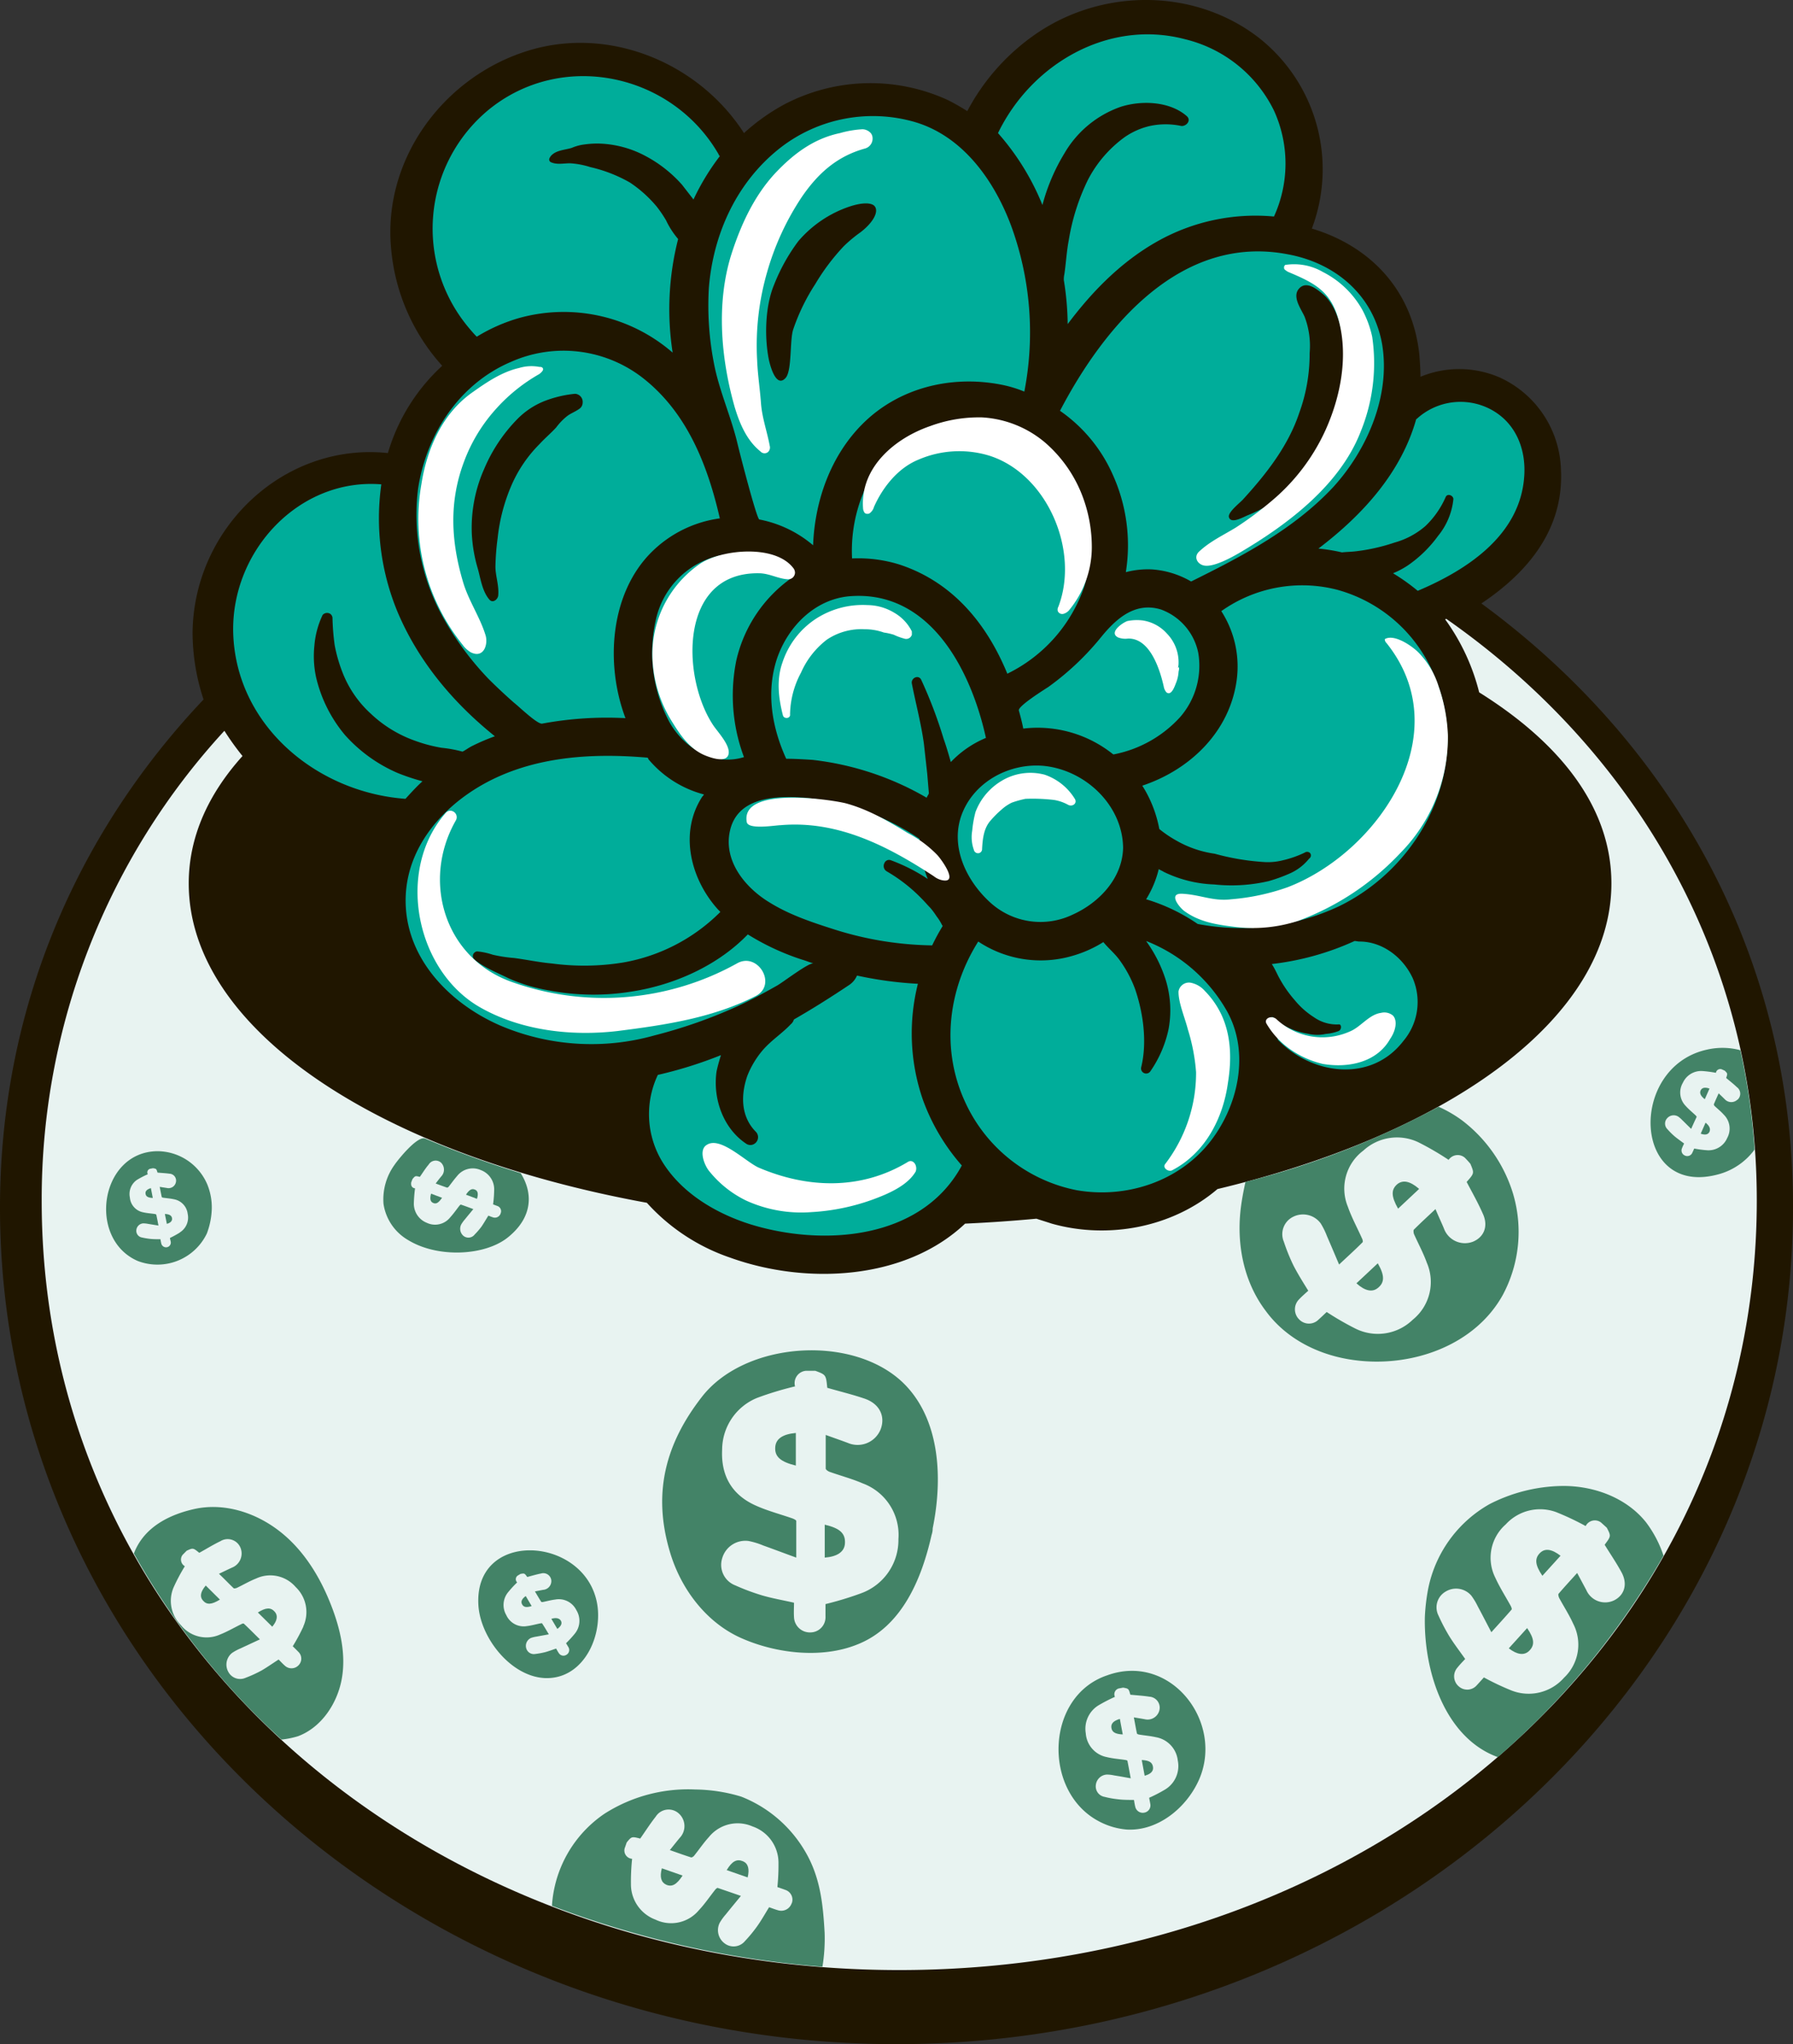 <svg id="Layer_1" data-name="Layer 1" xmlns="http://www.w3.org/2000/svg" viewBox="0 0 326.8 372.45"><rect x="0" y="0" width="326.8" height="372.45" fill="#333333" stroke="none"/><defs><style>.cls-1{fill:#201600;}.cls-2{fill:#00ad9a;}.cls-3{fill:#e8f3f1;}.cls-4{fill:#fff;}.cls-5{fill:#438367;}</style></defs><g id="Layer_2" data-name="Layer 2"><g id="Слой_1" data-name="Слой 1"><path class="cls-1" d="M270,110c8.4-5.6,15.1-13.5,14.5-24.5a19.06,19.06,0,0,0-11-16.6,18.51,18.51,0,0,0-14.6-.2c0-1.3-.1-2.6-.2-4-1.3-12.3-9.5-20-19.6-23a30.5,30.5,0,0,0-9.7-34.8c-11.7-9-28.3-9-40.4-.8a39.43,39.43,0,0,0-12.7,14.2,39.72,39.72,0,0,0-3.5-2,33.8,33.8,0,0,0-29.9.8,37.29,37.29,0,0,0-7.3,5.2C127.3,11.4,110.8,4.6,95.9,9.4,80.6,14.3,69.7,29.3,71.3,45.5a36.56,36.56,0,0,0,9.3,21.2,34.9,34.9,0,0,0-9.9,15.9c-18.9-2-35.4,13.6-35.6,32.7a39,39,0,0,0,2,12.2C13.8,152.1,0,184.1,0,220.1c0,84,73.3,152.4,163.4,152.4s163.4-68.4,163.4-152.4C326.9,174.8,305.2,135.8,270,110Z" transform="translate(0 -0.05)"/><path class="cls-2" d="M118,138.1c-10.3-.9-21.1-.2-30.2,5-8.2,4.7-14.6,12.8-13.8,22.7s8.7,17.5,17.4,21.2a42.44,42.44,0,0,0,27.9,1.7,90.17,90.17,0,0,0,15.1-5.3c2.4-1.1,4.8-2.4,7.1-3.7,1-.5,6-4.4,6.8-4.1-.7-.2-1.4-.5-2.1-.7a44.6,44.6,0,0,1-9.9-4.6c-5.5,5.7-13.4,9.2-21.1,10.4a43.13,43.13,0,0,1-15.2-.2,30.77,30.77,0,0,1-7.3-2.2c-2-1-4.6-2-6.3-3.5a.82.82,0,0,1,.1-1.2.76.76,0,0,1,.5-.2,12.66,12.66,0,0,1,2.8.6,26.29,26.29,0,0,0,3.9.6c2.3.3,4.6.8,6.9,1a44.21,44.21,0,0,0,13.1-.2,33.06,33.06,0,0,0,17.6-9.2l-.4-.4c-5-5.5-7.2-14-2.9-20.6a1.38,1.38,0,0,0,.3-.4,19.76,19.76,0,0,1-10.1-6.4C118.1,138.2,118.1,138.1,118,138.1Z" transform="translate(0 -0.05)"/><path class="cls-2" d="M162.4,156.8a32.46,32.46,0,0,1,6.7,3.4,20.26,20.26,0,0,1-1.5-7.3,44.72,44.72,0,0,0-20.9-7.5c-5.1-.4-12.1-.2-13.6,5.8-1.4,5.6,2.7,10.6,7.2,13.3,3.7,2.3,8,3.7,12.1,5a61.54,61.54,0,0,0,17.5,2.8,39,39,0,0,1,1.9-3.5c0-.1,0-.1-.1-.2a8.64,8.64,0,0,0-1-1.6,14.31,14.31,0,0,0-1.1-1.5c-.5-.5-1-1.1-1.5-1.6a29.29,29.29,0,0,0-6.5-5.1,1.13,1.13,0,0,1-.4-1.5A.91.91,0,0,1,162.4,156.8Z" transform="translate(0 -0.05)"/><path class="cls-2" d="M141.6,120.1c-2,6.1-.9,12.5,1.7,18.2,1.6,0,3.2.1,4.8.2a53.3,53.3,0,0,1,20.8,6.9c.1-.3.3-.5.4-.8L169,141l-.6-5.4c-.5-3.7-1.5-7.4-2.2-11-.2-1,1.2-1.7,1.7-.7a82.72,82.72,0,0,1,4.1,10.8c.5,1.4.9,2.8,1.3,4.2a18.79,18.79,0,0,1,6.4-4.4c-2.7-12.3-10.2-27.1-25-25.8C148.5,109.3,143.6,114.2,141.6,120.1Z" transform="translate(0 -0.05)"/><path class="cls-2" d="M131,101.3a15.39,15.39,0,0,0-11.4,11.4,27,27,0,0,0,2.4,18.9c2.7,4.8,8.1,8.1,13.6,6.4a32,32,0,0,1-1.4-17.6,25.27,25.27,0,0,1,10.3-15.2A15.21,15.21,0,0,0,131,101.3Z" transform="translate(0 -0.05)"/><path class="cls-2" d="M177.7,76.6a20.15,20.15,0,0,0-17.9,8.6,27.77,27.77,0,0,0-4.5,16.6,25.13,25.13,0,0,1,8.6,1.1c9.8,3.2,16,10.9,19.7,19.9a27.59,27.59,0,0,0,14-15.8C201.9,93.2,192.8,77.2,177.7,76.6Z" transform="translate(0 -0.05)"/><path class="cls-2" d="M261.4,123.1a26.79,26.79,0,0,0-17.7-15.6,25.49,25.49,0,0,0-21.1,3.9,18.61,18.61,0,0,1,2.8,12.6c-1.3,9.4-8.5,16.3-17.2,19.2a22.49,22.49,0,0,1,3.1,7.9,21.12,21.12,0,0,0,3.1,2.1,19.42,19.42,0,0,0,7,2.4,43.78,43.78,0,0,0,8.8,1.5,11,11,0,0,0,3.6-.3,19,19,0,0,0,4-1.4.77.77,0,0,1,1,.1.7.7,0,0,1-.2,1h0a9.31,9.31,0,0,1-3.3,2.6,28.64,28.64,0,0,1-4.1,1.5,29.91,29.91,0,0,1-9.9.6,22.72,22.72,0,0,1-9.2-2.3c-.3-.2-.6-.3-.9-.5a18.9,18.9,0,0,1-2.3,5.5,33.89,33.89,0,0,1,9.4,4.5,42.08,42.08,0,0,0,25.7-3.2C259.3,157.8,268.5,139.4,261.4,123.1Z" transform="translate(0 -0.05)"/><path class="cls-2" d="M218.4,119a10.68,10.68,0,0,0-6.8-7.9c-4.6-1.4-8,1.5-10.8,4.9a49.73,49.73,0,0,1-9.7,9.2c-.6.4-5.6,3.5-5.4,4.3.3,1.1.6,2.2.8,3.3a22,22,0,0,1,16.4,4.7h.1a22,22,0,0,0,12.1-6.8A14.22,14.22,0,0,0,218.4,119Z" transform="translate(0 -0.05)"/><path class="cls-2" d="M240.3,100a32.09,32.09,0,0,1,4.3.7c.8-.1,1.7-.1,2.5-.2a34.73,34.73,0,0,0,7.1-1.6,14.47,14.47,0,0,0,5.6-3,16.35,16.35,0,0,0,3.7-5.3c.3-.7,1.4-.3,1.4.4a12.55,12.55,0,0,1-2.8,6.7,22.65,22.65,0,0,1-5.4,5.3,15.09,15.09,0,0,1-2.8,1.5,36.49,36.49,0,0,1,4.5,3.2c9-3.8,18.6-10.1,19.4-20.7.4-4.9-1.4-9.7-5.8-12.2a11.79,11.79,0,0,0-13.7,1.5c-.1.1-.2.1-.2.2C255.4,86,248.6,93.7,240.3,100Z" transform="translate(0 -0.05)"/><path class="cls-2" d="M244,187.9a7.37,7.37,0,0,1-1.4.4c-.4.1-.9.1-1.3.2a7,7,0,0,1-2.9-.1,12.84,12.84,0,0,1-5.3-2.1,6.89,6.89,0,0,1-1.3-1.1c0,.1.1.1.1.2a18.9,18.9,0,0,1,1,4.1c6.2,6.4,17,7.9,22.9.2a11,11,0,0,0,1.7-11.4c-1.8-3.9-5.6-6.7-9.7-6.7-.3,0-.7-.1-.9-.1a50,50,0,0,1-15.1,4.2c.6.9,1,1.9,1.4,2.6a22.11,22.11,0,0,0,2.8,4,14.71,14.71,0,0,0,3.5,3.1,7.2,7.2,0,0,0,4.5,1.3C244.5,186.6,244.6,187.6,244,187.9Z" transform="translate(0 -0.05)"/><path class="cls-2" d="M190.3,139.6c-6.3-.6-12.9,2.9-15.1,9.1-2,5.8,1,11.9,5.3,15.8a13.58,13.58,0,0,0,15,2.2c4.9-2.2,9.1-6.7,9.2-12.2C204.6,146.8,197.9,140.4,190.3,139.6Z" transform="translate(0 -0.05)"/><path class="cls-2" d="M94.6,58a30.31,30.31,0,0,1,28,6.3,51.63,51.63,0,0,1,1-20.7h0a15.23,15.23,0,0,1-2.2-3.4,22,22,0,0,0-1.7-2.5,22.73,22.73,0,0,0-4.9-4.4,26.28,26.28,0,0,0-7.2-2.8,15.14,15.14,0,0,0-3.7-.7c-1.2,0-2.4.3-3.5-.2a.54.54,0,0,1-.2-.8c0-.1.1-.1.1-.2.9-1.2,2.6-1.2,3.9-1.6a8.3,8.3,0,0,1,2.1-.6,19.42,19.42,0,0,1,2.4-.2,19.12,19.12,0,0,1,9,2.3,23.73,23.73,0,0,1,6.6,5.2l2.1,2.7a42.73,42.73,0,0,1,4.8-7.9c-.1-.1-.2-.2-.2-.3-8.5-14.8-28.6-19.1-42-8.1a28.07,28.07,0,0,0-3.7,39.5c.5.6,1,1.2,1.6,1.8A31.15,31.15,0,0,1,94.6,58Z" transform="translate(0 -0.05)"/><path class="cls-2" d="M136.7,223.1c13.2,4.1,31.1,2.9,38.5-10.5,0-.1.1-.1.1-.2a37.37,37.37,0,0,1-7.1-12,37,37,0,0,1-.9-21.1,68.9,68.9,0,0,1-11.1-1.5,3.91,3.91,0,0,1-1.4,1.7c-3.3,2.2-6.6,4.3-10.1,6.3a1.8,1.8,0,0,1-.6.9c-1.5,1.6-3.4,2.8-5,4.6a16.63,16.63,0,0,0-2.9,4.8c-1.2,3.5-1.2,7.4,1.6,10.2a1.42,1.42,0,0,1-.1,2,1.36,1.36,0,0,1-1.6.2c-4.3-2.8-6.2-8.3-5.5-13.2.2-1,.5-2,.8-3a76.66,76.66,0,0,1-11.5,3.6,16.71,16.71,0,0,0,.8,15.8C124.2,217.4,130.4,221.1,136.7,223.1Z" transform="translate(0 -0.05)"/><path class="cls-2" d="M98.8,131.9a64.47,64.47,0,0,1,15.2-1c-3.8-10.1-2.7-22.9,4.8-30.3a21.81,21.81,0,0,1,12.4-6.1c-2.2-9.6-5.9-19.1-13.8-25.4A23.54,23.54,0,0,0,93.1,66c-9.4,4-15.4,13.2-16.9,23.1a38.48,38.48,0,0,0,5.1,24.4A54.63,54.63,0,0,0,89,123.7c1.5,1.5,3.1,3,4.7,4.4C94.6,128.8,97.9,132,98.8,131.9Zm-8-23.3c-.1.7-1,1.4-1.6.7-1.3-1.5-1.6-3.8-2.1-5.6A26.84,26.84,0,0,1,86,97.4a26.41,26.41,0,0,1,2.2-11.8,29.14,29.14,0,0,1,6.2-9.3,14.34,14.34,0,0,1,4.9-3.2,21,21,0,0,1,5.5-1.3,1.48,1.48,0,0,1,1.4,1.6,1.39,1.39,0,0,1-.7,1.2c-.7.5-1.6.8-2.3,1.4a10.71,10.71,0,0,0-1.8,1.9c-1,1.1-2.1,2-3.1,3.1a24.33,24.33,0,0,0-5,7.3,33,33,0,0,0-2.6,9.8,45.5,45.5,0,0,0-.4,5.2C90.3,105,91,106.8,90.8,108.6Z" transform="translate(0 -0.05)"/><path class="cls-3" d="M263.6,112.8c-.1,0-.1.1-.2.1a38.56,38.56,0,0,1,6.2,13.3c15.2,9.5,24.1,21.3,24.1,34.8,0,24.4-29.2,45.5-71.8,55.7-8.2,7-19.9,9.2-30.2,6.3-.9-.3-1.9-.6-2.8-.9-4.3.4-8.6.7-13,.9-10.9,10.3-28.9,11.2-42.8,6.2a36.1,36.1,0,0,1-15.2-10c-48.8-8.9-83.5-31.6-83.5-58.2,0-8.4,3.5-16.2,9.8-23.2a48.43,48.43,0,0,1-3.3-4.6A125.93,125.93,0,0,0,7.6,218.9C7.6,299,77.7,359,163.9,359s156.3-60,156.3-140.2C320.2,175,298.5,137.2,263.6,112.8Z" transform="translate(0 -0.05)"/><path class="cls-2" d="M73.9,145.6c1-1.1,2-2.2,3.1-3.2a39.56,39.56,0,0,1-4.5-1.5,27.4,27.4,0,0,1-9.6-6.9,25.28,25.28,0,0,1-5.3-10.6,18.24,18.24,0,0,1-.3-5.7,16.09,16.09,0,0,1,1.5-5.6,1.08,1.08,0,0,1,1.4-.2,1,1,0,0,1,.4.7,42.1,42.1,0,0,0,.4,5,27.46,27.46,0,0,0,1.4,4.9,19.87,19.87,0,0,0,5.2,7.6,22.75,22.75,0,0,0,8,4.9,27.2,27.2,0,0,0,4.9,1.3,23.21,23.21,0,0,1,3.8.7c.6-.3,1.1-.7,1.7-1a37.89,37.89,0,0,1,4.2-1.8c-7.6-6.1-14-13.7-17.8-22.8a44.52,44.52,0,0,1-2.9-23.1c-14.9-1.2-27.3,12-27,26.9C42.9,132.1,57.6,144.4,73.9,145.6Z" transform="translate(0 -0.05)"/><path class="cls-2" d="M196.2,216.9c9.1,1.6,18.8-1.6,24.5-9,5-6.5,7.1-16,3-23.5a29.19,29.19,0,0,0-14.8-12.9c.1.1.1.2.2.3a24.66,24.66,0,0,1,3.4,6.9,18.79,18.79,0,0,1,.5,8.8,21.17,21.17,0,0,1-3.3,7.7.93.93,0,0,1-1.7-.7c1.1-4.5.4-9.8-1.1-14.2a21.61,21.61,0,0,0-2.9-5.4c-.8-1.1-2-2.1-2.9-3.2a21.76,21.76,0,0,1-5.6,2.5,20.56,20.56,0,0,1-17.2-2.6c-5.5,8.7-6.8,19.5-2.5,29A28.39,28.39,0,0,0,196.2,216.9Z" transform="translate(0 -0.05)"/><path class="cls-2" d="M130.3,67.1c1,4.6,3,9.1,4.1,13.7.3,1.3,3.5,13.8,4,13.9a21.31,21.31,0,0,1,9.8,4.7c.3-8.1,3.2-16.3,9-22.1,6.6-6.6,16.1-8.9,25.1-7.2a22.26,22.26,0,0,1,4.4,1.3,56.51,56.51,0,0,0-2.4-30.2c-3.1-8.3-8.8-16.3-17.5-18.9A27.51,27.51,0,0,0,142.2,27c-7.9,6.2-12.2,15.6-13,25.5A55,55,0,0,0,130.3,67.1Zm10.8-15.2a34,34,0,0,1,4.4-7.9,21.16,21.16,0,0,1,9.3-6.3c2.4-.8,3.9-.7,4.5-.2,1,.9,0,3-2.5,4.9a24.84,24.84,0,0,0-3,2.5,39,39,0,0,0-5.2,6.9,36.62,36.62,0,0,0-4,8.2c-.7,1.9-.2,7.5-1.4,8.9-1.7,1.9-2.8-2-3.1-3.5C139.3,61.2,139.5,55.7,141.1,51.9Z" transform="translate(0 -0.05)"/><path class="cls-2" d="M194,28a19.17,19.17,0,0,1,10.3-8.5c3.8-1.2,8.9-1,12,1.7.9.8-.1,1.9-1,1.8a13.69,13.69,0,0,0-5.7,0,13.31,13.31,0,0,0-4.7,2.1,22.24,22.24,0,0,0-6.6,7.7,39.2,39.2,0,0,0-3.5,11c-.4,2.1-.5,4.1-.8,6.2a4.1,4.1,0,0,0-.1,1.1,52.87,52.87,0,0,1,.7,8c4.5-6,9.8-11.4,16.4-15.1a36.46,36.46,0,0,1,21.2-4.5,23.22,23.22,0,0,0,0-19.3A24.41,24.41,0,0,0,216,7.2c-14-3.7-28,4.5-34.1,17.1A45.54,45.54,0,0,1,190,37.4,35.51,35.51,0,0,1,194,28Z" transform="translate(0 -0.05)"/><path class="cls-2" d="M251.9,62.7c-1.6-8.9-8.5-14.7-17.1-16.3-19.5-3.8-33.5,13-41.6,28.5a27.85,27.85,0,0,1,9.6,11.6,31.19,31.19,0,0,1,2.4,17.8,15.7,15.7,0,0,1,4.8-.5,16.38,16.38,0,0,1,7.1,2.2c9.3-4.6,18.7-9.5,25.9-17.2C249.2,82,253.5,72.1,251.9,62.7Zm-8.8,13.9c-2.9,7.8-7.7,14.1-15.6,17.3-.8.3-3.1,1.7-3.5.4-.3-.9,2.1-2.7,2.6-3.3,4.2-4.6,8.2-9.7,10.2-15.7a31.28,31.28,0,0,0,1.9-10.9,14.91,14.91,0,0,0-.9-6.6c-.6-1.4-2.4-3.7-1-5.2s3.4.3,4.4,1.1c2.5,2.2,3.5,6.5,3.7,9.7a30,30,0,0,1-1.8,13.2Z" transform="translate(0 -0.05)"/><path class="cls-4" d="M94.6,67.1c-3.1.7-5.9,2.6-8.3,4.3-5.7,3.9-8.5,10.5-9.5,16.9a36.52,36.52,0,0,0,7.5,29.2,5,5,0,0,0,1.5,1.4c2.4,1.2,3.2-1.5,2.7-3.1-1-3.3-3.1-6.3-4.1-9.7-2.2-7.4-2.6-14.6.2-22a29.63,29.63,0,0,1,5.5-9.2,31.29,31.29,0,0,1,8.2-6.7c.4-.3.9-.8.6-1.1-.1-.2-.4-.2-.6-.2A7.75,7.75,0,0,0,94.6,67.1Z" transform="translate(0 -0.05)"/><path class="cls-4" d="M157.2,23.6a18.51,18.51,0,0,0-4.1.7c-4.8,1-8.5,3.8-11.8,7.3-3.9,4.2-6.3,9.5-8,14.8-2.8,8.9-1.9,19,.6,27.8.9,3,2.2,6.1,4.7,8.1a1,1,0,0,0,1.4.1,1.13,1.13,0,0,0,.3-1.1c-.5-2.7-1.4-5.1-1.6-7.8s-.6-5.2-.7-7.8a48.05,48.05,0,0,1,1.8-16A48.74,48.74,0,0,1,146.1,36c3-4.4,6.5-7.5,11.6-8.9a1.88,1.88,0,0,0,1.3-2.2,1.37,1.37,0,0,0-.5-.8A2.11,2.11,0,0,0,157.2,23.6Z" transform="translate(0 -0.05)"/><path class="cls-4" d="M144.7,103.7c-3.2-4.5-13-3.6-17-1a20,20,0,0,0-8.7,18.5,23.31,23.31,0,0,0,3.4,10.2c1.6,2.6,3.4,5.3,6.4,6.4,1.3.5,3.7,1.2,4-.4s-2-4-2.8-5.2c-5.8-8.7-6.3-27.9,8.3-27.7,1.9,0,3.5,1,5.3,1.1a1.24,1.24,0,0,0,1.3-1.2A1.45,1.45,0,0,0,144.7,103.7Z" transform="translate(0 -0.05)"/><path class="cls-4" d="M199,99.8a26.25,26.25,0,0,0-1.5-8.8,24.3,24.3,0,0,0-7-10.3A19.5,19.5,0,0,0,179,76.1a25.66,25.66,0,0,0-9.5,1.6c-6.4,2.2-12.7,7.5-12.2,14.9a1.61,1.61,0,0,0,.3.9.79.79,0,0,0,1.1-.1,2.07,2.07,0,0,0,.6-1c1.6-3.6,4.4-7.1,8.1-8.6a18.77,18.77,0,0,1,13-.7c10.5,3.4,16.4,17.3,12.5,27.5a1.06,1.06,0,0,0-.1.8.88.88,0,0,0,1,.5,2.07,2.07,0,0,0,1-.6A18.1,18.1,0,0,0,199,99.8Z" transform="translate(0 -0.05)"/><path class="cls-4" d="M214.8,121.2a7.52,7.52,0,0,0-2.1-5.7,7.4,7.4,0,0,0-4.4-2.4,8.78,8.78,0,0,0-2.8.1c-.9.3-3.5,2.1-1.7,3a3.72,3.72,0,0,0,1.8.2c4-.1,5.8,5.6,6.5,8.7a2.22,2.22,0,0,0,.5,1.1c.9.7,1.5-1.1,1.7-1.6a6.53,6.53,0,0,0,.5-2c0-.2.1-.5.1-.7v-.3C214.7,121.8,214.7,121.8,214.8,121.2Z" transform="translate(0 -0.05)"/><path class="cls-4" d="M165.4,151.8c-3.6-2.2-7.2-4.3-11.3-5.4-2.9-.7-19.1-3.1-18,3.4.2,1.5,5.3.6,6.2.6,10.4-.9,19.5,3.8,27.9,9.3a3.69,3.69,0,0,0,1.4.7c3.4.8-.2-4-.8-4.6A21,21,0,0,0,165.4,151.8Z" transform="translate(0 -0.05)"/><path class="cls-4" d="M134.3,175.6a49.92,49.92,0,0,1-41.2,3.3c-12.1-4.4-16.3-18.4-10-29.4a1.17,1.17,0,0,0-.5-1.6,1.08,1.08,0,0,0-1.3.2c-9.3,10.5-5.5,29,6.4,35.6,7.3,4.1,16.4,5.2,24.9,4.2,8.7-1.1,17.4-2.4,25.2-6.4C141.7,179.4,138.1,173.4,134.3,175.6Z" transform="translate(0 -0.05)"/><path class="cls-4" d="M165.4,211.8c-8.5,5.1-18.2,4.8-27.1,1-2.3-1-6.9-5.7-9.4-4.2-1.7.9-.5,3.9.5,5a19.54,19.54,0,0,0,6.6,5.2,24.25,24.25,0,0,0,11.9,2.1,39.2,39.2,0,0,0,11.2-2.3c2.7-1,6.3-2.5,7.8-5.1C167.3,212.4,166.4,211.1,165.4,211.8Z" transform="translate(0 -0.05)"/><path class="cls-4" d="M263.9,134a30.48,30.48,0,0,0-1.7-8.9,15.12,15.12,0,0,0-3.7-6.2c-1.2-1.2-4.4-3.4-6.1-2.4a.91.91,0,0,0,.3.7c13.3,16.6-1.6,38.2-18,44.5a40.28,40.28,0,0,1-10.3,2.2c-3.3.4-5.5-.8-8.8-1-2.8-.2-.7,2.4.2,3.1,2.7,2,5.8,2.5,9,2.9a26.63,26.63,0,0,0,11.9-1.1,48.7,48.7,0,0,0,18.6-12.4A30,30,0,0,0,263.9,134Z" transform="translate(0 -0.05)"/><path class="cls-4" d="M222.7,185.1a15.7,15.7,0,0,0-3.1-4.5,4.61,4.61,0,0,0-2.6-1.5,1.93,1.93,0,0,0-2.2,1.6v.1c0,2,1.2,4.8,1.7,6.8a34.7,34.7,0,0,1,1.5,7.8,27.32,27.32,0,0,1-5.6,16.7c-.6.7.5,1.5,1.2,1.2,6-3.1,9.3-9.4,10.2-15.9C224.5,193.1,224.4,188.9,222.7,185.1Z" transform="translate(0 -0.05)"/><path class="cls-4" d="M253.9,185.1a2.47,2.47,0,0,0-2.2-.5c-2.2.3-3.7,2.6-5.7,3.4a12.28,12.28,0,0,1-13.4-2.3c-.9-.7-2.2-.1-1.8.8a14.91,14.91,0,0,0,3.9,4.4,17.1,17.1,0,0,0,6.4,3c4.7.8,9.9-.3,12.3-4.6C254.3,188,254.8,186.1,253.9,185.1Z" transform="translate(0 -0.05)"/><path class="cls-4" d="M248.3,56.5a17.09,17.09,0,0,0-7.2-6.9,10.44,10.44,0,0,0-6.7-1.3c-.1,0-.2,0-.2.1-.2.1-.2.5-.1.7a3,3,0,0,0,.7.5c5,2.1,7.9,3.6,9.3,9.2,1.6,6.5.2,13.6-2.5,19.6a36.6,36.6,0,0,1-9.8,12.9,62.62,62.62,0,0,1-6.6,4.9c-2.3,1.4-4.7,2.5-6.7,4.4-1,1-.2,2.3,1,2.5,1.7.3,4.8-1.4,6.2-2.2,8.9-5.2,18.5-12.4,22.3-22.2a33,33,0,0,0,2.1-17.3A19,19,0,0,0,248.3,56.5Z" transform="translate(0 -0.05)"/><path class="cls-4" d="M195.9,145.6a10.39,10.39,0,0,0-5.5-4.4,10.15,10.15,0,0,0-7.8,1.1,11.19,11.19,0,0,0-4.8,5.7,20.21,20.21,0,0,0-.6,3.4,6.9,6.9,0,0,0,.3,3.5.78.78,0,0,0,.9.6.76.76,0,0,0,.6-.8c.1-1.8.3-3.8,1.6-5.2a17,17,0,0,1,1.9-1.9,8,8,0,0,1,1.9-1.3,18.24,18.24,0,0,1,2.5-.7,33.92,33.92,0,0,1,5.2.2,8,8,0,0,1,2.6.9C195.5,147.1,196.4,146.4,195.9,145.6Z" transform="translate(0 -0.05)"/><path class="cls-4" d="M166.2,115.1a8.06,8.06,0,0,0-3.2-3.4,9.58,9.58,0,0,0-4.9-1.4,15.69,15.69,0,0,0-9.4,2.5,15.22,15.22,0,0,0-6.1,8c-1.1,3.1-.7,6.5.1,9.6.2.7,1.4.6,1.3-.2a16.54,16.54,0,0,1,2-7.6,15.36,15.36,0,0,1,4.7-6,11.29,11.29,0,0,1,6.9-1.9,10.3,10.3,0,0,1,3.5.6,11.63,11.63,0,0,1,1.8.4,10.66,10.66,0,0,0,1.9.7,1.08,1.08,0,0,0,1.4-.7Z" transform="translate(0 -0.05)"/></g></g><path class="cls-5" d="M150.32,277.85v6c2.31-.18,3.57-1.07,3.68-2.54C154.14,279.47,153.12,278.5,150.32,277.85Z" transform="translate(0 -0.05)"/><path class="cls-5" d="M141.3,263.71c-.13,1.72.92,2.68,3.75,3.37v-5.94C142.64,261.36,141.41,262.21,141.3,263.71Z" transform="translate(0 -0.05)"/><path class="cls-5" d="M164.5,251.9c-9.3-8.8-28.8-7.4-36.6,2.7-6.6,8.5-9,17.5-5.8,28.2,2,6.8,6.7,13,13.2,15.8,6.2,2.7,14.4,3.7,20.9,1.1,8.2-3.2,11.8-12,13.6-20a3.73,3.73,0,0,0,.2-1.2C171.9,269.2,171.3,258.4,164.5,251.9Zm-7.61,38.47a60.26,60.26,0,0,1-6.43,1.95c0,.58,0,1.42,0,2.26a2.77,2.77,0,0,1-2.74,2.9,2.89,2.89,0,0,1-3-2.77c-.06-.91,0-1.82,0-2.64-2-.46-4-.8-5.86-1.35a39.65,39.65,0,0,1-4.84-1.81,4,4,0,0,1-2.39-4.94,4.39,4.39,0,0,1,4.79-3.15,13.88,13.88,0,0,1,2.71.83c1.91.68,3.8,1.4,6,2.2,0-2.47,0-4.57,0-6.67,0-.16-.43-.37-.69-.47-2.22-.77-4.52-1.37-6.66-2.33-4.37-1.94-6.4-5.43-6.16-10.22a10.23,10.23,0,0,1,6.42-9.43,60.1,60.1,0,0,1,6.87-2.08,2.25,2.25,0,0,1,2-2.84h1.69c1.95.73,1.95.73,2.18,3.1,2.33.68,4.65,1.23,6.88,2,2.68.95,3.75,3.22,2.84,5.59a4.52,4.52,0,0,1-6,2.44c-1.27-.47-2.56-.92-4-1.44,0,2.18,0,4.15,0,6.12,0,.2.41.49.68.59,2,.72,4.11,1.27,6.07,2.12a10,10,0,0,1,6.5,10.15A10.32,10.32,0,0,1,156.89,290.37Z" transform="translate(0 -0.05)"/><path class="cls-5" d="M275,300.38c1.53,1.18,2.79,1.33,3.68.49,1.1-1.06,1-2.22-.34-4.18Z" transform="translate(0 -0.05)"/><path class="cls-5" d="M280.69,283c-1,1-.93,2.16.43,4.16l3.31-3.65C282.82,282.27,281.59,282.11,280.69,283Z" transform="translate(0 -0.05)"/><path class="cls-5" d="M300,277.4c-3.6-4.5-9.6-6.7-15.4-6.6a29.9,29.9,0,0,0-13.1,3.3,22.85,22.85,0,0,0-11.3,16,35.93,35.93,0,0,0-.5,4.6c-.2,10.3,3.9,22.1,13.3,25.5a142,142,0,0,0,30.2-36.7A21,21,0,0,0,300,277.4Zm-5.79,14.23a3.75,3.75,0,0,1-5.08-1.86l-1.67-3.12c-1.21,1.34-2.32,2.54-3.38,3.78-.12.13,0,.53.09.75.84,1.56,1.82,3.06,2.55,4.68a8.27,8.27,0,0,1-1.64,9.86,8.58,8.58,0,0,1-9.62,2.33,48.2,48.2,0,0,1-5-2.37c-.33.36-.78.88-1.26,1.39a2.31,2.31,0,0,1-3.3.26,2.4,2.4,0,0,1-.31-3.38c.47-.6,1-1.13,1.46-1.63-1-1.42-2-2.71-2.86-4.09a34.32,34.32,0,0,1-2-3.81,3.31,3.31,0,0,1,1.28-4.37,3.65,3.65,0,0,1,4.7.73,12.37,12.37,0,0,1,1.2,2c.8,1.48,1.57,3,2.45,4.66,1.38-1.52,2.55-2.8,3.69-4.12.09-.1-.05-.46-.16-.67-.94-1.71-2-3.36-2.81-5.14a8.09,8.09,0,0,1,1.9-9.71,8.48,8.48,0,0,1,9.19-2.24,49.11,49.11,0,0,1,5.38,2.54,1.87,1.87,0,0,1,2.8-.65l1.05.95c.79,1.53.79,1.53-.39,3.11,1.06,1.72,2.18,3.35,3.11,5.08C296.69,288.69,296.08,290.68,294.21,291.63Z" transform="translate(0 -0.05)"/><path class="cls-5" d="M26.52,217.52c.06.53.44.76,1.33.8l-.35-1.79C26.79,216.74,26.47,217.07,26.52,217.52Z" transform="translate(0 -0.05)"/><path class="cls-5" d="M30.05,221.24l.36,1.8c.68-.19,1-.53.95-1S30.93,221.27,30.05,221.24Z" transform="translate(0 -0.05)"/><path class="cls-5" d="M37.8,215.9a9.93,9.93,0,0,0-9.2-6.1c-10.4.2-12.7,16-3.5,20a10,10,0,0,0,12.6-5,13.86,13.86,0,0,0,.9-4.5A11.08,11.08,0,0,0,37.8,215.9Zm-5,8.71a19.28,19.28,0,0,1-1.82,1c0,.17.09.42.14.68a.86.86,0,0,1-.66,1,.89.89,0,0,1-1.06-.66c-.07-.27-.11-.54-.16-.79-.64,0-1.24,0-1.84-.06a13.55,13.55,0,0,1-1.55-.26,1.23,1.23,0,0,1-1-1.34,1.35,1.35,0,0,1,1.26-1.23,5.13,5.13,0,0,1,.86.09l1.91.31c-.14-.74-.26-1.37-.4-2,0,0-.15-.09-.23-.1-.71-.11-1.44-.15-2.14-.31a3,3,0,0,1-2.44-2.71A3.12,3.12,0,0,1,25,215a17.78,17.78,0,0,1,1.94-1,.68.68,0,0,1,.43-1l.51-.1c.62.1.62.1.83.8.74.07,1.47.1,2.18.2a1.26,1.26,0,0,1,1.18,1.51,1.37,1.37,0,0,1-1.67,1.09l-1.29-.2c.13.66.24,1.25.37,1.84,0,.06.15.12.24.13.65.1,1.31.14,1.94.28a3.07,3.07,0,0,1,2.55,2.67A3.18,3.18,0,0,1,32.76,224.61Z" transform="translate(0 -0.05)"/><path class="cls-5" d="M47,293.85l2.62,2.59c.91-1.09,1.07-2,.48-2.7C49.36,292.89,48.5,292.91,47,293.85Z" transform="translate(0 -0.05)"/><path class="cls-5" d="M37,291.68c.69.8,1.56.76,3.08-.18l-2.58-2.56C36.53,290.08,36.37,291,37,291.68Z" transform="translate(0 -0.05)"/><path class="cls-5" d="M60.3,292.4c-2-5.1-5-10-9.4-13.4s-10.1-5.2-15.5-4c-6.2,1.4-9.6,4.4-11,8.1A135.91,135.91,0,0,0,51.3,317a15.94,15.94,0,0,0,3-.6c4.3-1.6,7.2-6,8-10.5S62,296.7,60.3,292.4Zm-5,4A34.65,34.65,0,0,1,53.36,300c.26.26.63.61,1,1a1.71,1.71,0,0,1,.08,2.44,1.77,1.77,0,0,1-2.51.11c-.42-.36-.79-.78-1.15-1.13-1.08.69-2.06,1.39-3.11,2a23.39,23.39,0,0,1-2.88,1.32,2.44,2.44,0,0,1-3.18-1.08,2.71,2.71,0,0,1,.7-3.45,9.35,9.35,0,0,1,1.53-.82l3.53-1.64c-1.08-1.07-2-2-2.92-2.86-.07-.07-.34,0-.5.1-1.29.63-2.55,1.37-3.88,1.89a6,6,0,0,1-7.1-1.73,6.24,6.24,0,0,1-1.34-6.85,34,34,0,0,1,2.06-3.88,1.39,1.39,0,0,1-.39-2.09l.73-.74c1.16-.53,1.16-.53,2.29.39,1.3-.72,2.54-1.49,3.85-2.12A2.52,2.52,0,0,1,43.81,282a2.77,2.77,0,0,1-1.54,3.68c-.76.35-1.5.71-2.36,1.12,1,.94,1.8,1.8,2.68,2.63.09.08.39,0,.55-.05,1.18-.56,2.32-1.24,3.54-1.72a6.1,6.1,0,0,1,7.21,1.55A6.31,6.31,0,0,1,55.28,296.39Z" transform="translate(0 -0.05)"/><path class="cls-5" d="M247.23,233.87c1.53,1.39,2.88,1.68,3.89.86,1.27-1,1.28-2.28,0-4.5Z" transform="translate(0 -0.05)"/><path class="cls-5" d="M254.71,215.78c-1.19,1-1.17,2.23.11,4.49l3.84-3.6C257,215.24,255.74,215,254.71,215.78Z" transform="translate(0 -0.05)"/><path class="cls-5" d="M275.7,217.3a26.49,26.49,0,0,0-9.2-13.1,23,23,0,0,0-4.3-2.5A152.15,152.15,0,0,1,227,215.4c-.3,1.4-.6,2.9-.8,4.4-.9,6.7.4,13.7,4.5,19.1,3.8,5.2,9.9,8.2,16.4,9,10.3,1.3,21.7-2.7,26.8-11.9A24.35,24.35,0,0,0,275.7,217.3Zm-7.26,9a4.07,4.07,0,0,1-5.28-2.46c-.47-1.12-1-2.23-1.52-3.49-1.41,1.32-2.69,2.5-3.93,3.73-.13.13-.07.56,0,.8.78,1.75,1.7,3.44,2.35,5.24a8.84,8.84,0,0,1-2.57,10.39A9.14,9.14,0,0,1,247,242.1a53.31,53.31,0,0,1-5.19-3c-.38.35-.91.87-1.46,1.36a2.47,2.47,0,0,1-3.55,0,2.57,2.57,0,0,1-.05-3.64c.55-.59,1.17-1.11,1.7-1.6-1-1.61-1.92-3.08-2.72-4.64A35.08,35.08,0,0,1,234,226.3a3.52,3.52,0,0,1,1.72-4.56,4,4,0,0,1,5,1.22,13.3,13.3,0,0,1,1.12,2.27c.72,1.66,1.42,3.32,2.23,5.22,1.59-1.5,3-2.76,4.28-4.06.1-.1,0-.51-.12-.73-.86-1.92-1.88-3.78-2.57-5.76a8.65,8.65,0,0,1,2.83-10.21,9.06,9.06,0,0,1,10-1.53,52.07,52.07,0,0,1,5.54,3.22A2,2,0,0,1,267,211c.35.36.69.73,1,1.1.72,1.72.72,1.72-.68,3.3,1,1.92,2.06,3.77,2.91,5.71C271.33,223.39,270.52,225.46,268.44,226.3Z" transform="translate(0 -0.05)"/><path class="cls-5" d="M86.6,216.82c-.6-.28-1.07,0-1.67.9l2,.76C87.22,217.61,87.09,217,86.6,216.82Z" transform="translate(0 -0.05)"/><path class="cls-5" d="M78.93,219.22c.56.27,1,0,1.64-.93l-2-.75C78.31,218.44,78.43,219,78.93,219.22Z" transform="translate(0 -0.05)"/><path class="cls-5" d="M94.9,213.8a180.66,180.66,0,0,1-17.4-6.3c-1.4-.6-5,3.9-5.6,4.8a10.72,10.72,0,0,0-2,7.1,9.17,9.17,0,0,0,4.5,6.6c5.4,3.3,14.1,2.9,18.3-.6C97.2,221.7,97.1,217.3,94.9,213.8Zm-3.65,7.32a1.09,1.09,0,0,1-1.35.75c-.31-.09-.62-.23-.89-.33-.43.69-.81,1.35-1.25,2A14.22,14.22,0,0,1,86.5,225a1.43,1.43,0,0,1-2,.25,1.7,1.7,0,0,1-.42-2.13,6.18,6.18,0,0,1,.64-.88c.49-.61,1-1.21,1.55-1.89-.84-.31-1.55-.58-2.27-.82-.06,0-.18.1-.25.19-.56.71-1.07,1.46-1.68,2.12a3.52,3.52,0,0,1-4.3,1,3.73,3.73,0,0,1-2.34-3.51,24.56,24.56,0,0,1,.22-2.76c-.51-.06-.79-.42-.7-1.07.07-.21.15-.41.23-.62.51-.61.51-.61,1.34-.4.54-.76,1-1.53,1.61-2.24a1.48,1.48,0,0,1,2.28-.33,1.79,1.79,0,0,1,0,2.5c-.33.4-.65.81-1,1.28.74.27,1.4.52,2.08.75.07,0,.22-.09.29-.17.51-.65,1-1.34,1.53-1.94a3.62,3.62,0,0,1,4.32-1.09,3.74,3.74,0,0,1,2.44,3.68,21.57,21.57,0,0,1-.2,2.57l.77.29A1,1,0,0,1,91.25,221.12Z" transform="translate(0 -0.05)"/><path class="cls-5" d="M135.45,339.19c-1.14-.49-2-.06-3,1.6l3.82,1.33C136.64,340.59,136.36,339.59,135.45,339.19Z" transform="translate(0 -0.05)"/><path class="cls-5" d="M121.41,343.44c1.07.47,1.92,0,3-1.66l-3.78-1.32C120.22,342.06,120.49,343,121.41,343.44Z" transform="translate(0 -0.05)"/><path class="cls-5" d="M150.3,352.2c-.3-5.3-.8-10.2-3.6-14.9a23.4,23.4,0,0,0-11.6-9.9,30,30,0,0,0-8.4-1.3,28.3,28.3,0,0,0-16.5,4.4,21.91,21.91,0,0,0-9.6,16.8,177.26,177.26,0,0,0,49.3,11.1A31.8,31.8,0,0,0,150.3,352.2Zm-6-5.39a2,2,0,0,1-2.44,1.31c-.59-.16-1.16-.39-1.68-.57-.75,1.21-1.4,2.38-2.17,3.46a26.31,26.31,0,0,1-2.23,2.71,2.69,2.69,0,0,1-3.68.44,3,3,0,0,1-.92-3.78,9.9,9.9,0,0,1,1.13-1.55c.86-1.08,1.74-2.13,2.73-3.34-1.57-.55-2.9-1-4.24-1.46-.11,0-.34.19-.45.34-1,1.25-1.89,2.59-3,3.76a6.58,6.58,0,0,1-7.88,1.68A6.87,6.87,0,0,1,115,343.6a40.71,40.71,0,0,1,.21-4.87,1.52,1.52,0,0,1-1.36-1.9c.13-.36.25-.73.38-1.09.9-1.09.9-1.09,2.46-.7.95-1.35,1.82-2.72,2.83-4a2.77,2.77,0,0,1,4.19-.58,3.09,3.09,0,0,1,.2,4.43c-.59.71-1.16,1.43-1.82,2.25,1.39.49,2.63.94,3.9,1.34.13,0,.4-.15.52-.31.91-1.13,1.73-2.35,2.71-3.42a6.73,6.73,0,0,1,7.91-1.93,7,7,0,0,1,4.76,6.51,39.92,39.92,0,0,1-.2,4.55c.38.13.91.31,1.44.51A1.87,1.87,0,0,1,144.32,346.81Z" transform="translate(0 -0.05)"/><path class="cls-5" d="M95.14,292.33c.27.55.77.66,1.76.35l-1.08-1.83C95.12,291.36,94.9,291.85,95.14,292.33Z" transform="translate(0 -0.05)"/><path class="cls-5" d="M100.49,295l1.09,1.84c.68-.48.91-1,.67-1.45S101.47,294.72,100.49,295Z" transform="translate(0 -0.05)"/><path class="cls-5" d="M108.6,291.2c-3.1-11.4-22.3-12.2-21.4,1.4.4,5.9,5.9,12.9,12.1,13.2C106.7,306.1,110.3,297.3,108.6,291.2Zm-3.81,6.48a20,20,0,0,1-1.62,1.77l.42.7a1,1,0,0,1-.32,1.39,1,1,0,0,1-1.43-.31c-.18-.26-.33-.55-.48-.81-.71.24-1.37.49-2,.66a14.18,14.18,0,0,1-1.82.33,1.44,1.44,0,0,1-1.64-1.09,1.58,1.58,0,0,1,.9-1.84,5.5,5.5,0,0,1,1-.24l2.23-.41c-.45-.76-.83-1.41-1.23-2,0-.05-.19,0-.29,0-.83.16-1.64.4-2.48.5a3.48,3.48,0,0,1-3.75-2,3.66,3.66,0,0,1,.25-4.07,18.86,18.86,0,0,1,1.73-1.89.81.81,0,0,1,.09-1.24l.52-.31c.73-.13.73-.13,1.23.56.84-.22,1.66-.47,2.49-.63a1.47,1.47,0,0,1,1.89,1.2A1.6,1.6,0,0,1,99,289.72l-1.5.29c.4.67.75,1.28,1.13,1.87,0,.07.22.08.32.06.75-.15,1.49-.36,2.25-.45a3.56,3.56,0,0,1,3.85,1.93A3.69,3.69,0,0,1,104.79,297.68Z" transform="translate(0 -0.05)"/><path class="cls-5" d="M310.72,200.33l.86-1.94c-.81-.28-1.34-.18-1.59.29S309.89,199.69,310.72,200.33Z" transform="translate(0 -0.05)"/><path class="cls-5" d="M310.86,204.61l-.88,2c.78.28,1.32.17,1.57-.29S311.68,205.23,310.86,204.61Z" transform="translate(0 -0.05)"/><path class="cls-5" d="M317.2,191.4a12.6,12.6,0,0,0-6.1-.1c-14.5,3.2-13.6,27.4,2.5,22.6a12.06,12.06,0,0,0,6.2-4.4A121.41,121.41,0,0,0,317.2,191.4Zm-.52,9a1.62,1.62,0,0,1-2.33-.08c-.35-.35-.7-.68-1.1-1.06-.32.71-.61,1.35-.88,2,0,.07.06.22.13.29.55.53,1.16,1,1.67,1.58a3.56,3.56,0,0,1,.64,4.26,3.7,3.7,0,0,1-3.64,2.24,19.2,19.2,0,0,1-2.38-.31c-.08.19-.2.47-.33.74a1,1,0,0,1-1.32.55,1,1,0,0,1-.57-1.35c.11-.3.26-.6.38-.86-.6-.45-1.18-.85-1.72-1.3a13.4,13.4,0,0,1-1.31-1.3,1.43,1.43,0,0,1-.06-2,1.58,1.58,0,0,1,2-.32,5.21,5.21,0,0,1,.76.66c.52.5,1,1,1.62,1.59.36-.81.67-1.49,1-2.18,0-.05-.09-.18-.16-.25-.61-.58-1.27-1.11-1.83-1.74a3.49,3.49,0,0,1-.52-4.23,3.66,3.66,0,0,1,3.47-2.14,21.21,21.21,0,0,1,2.55.33.8.8,0,0,1,1.06-.64l.55.25c.53.52.53.52.26,1.33.66.56,1.34,1.08,1.95,1.67A1.47,1.47,0,0,1,316.68,200.43Z" transform="translate(0 -0.05)"/><path class="cls-5" d="M202.56,314.8c.09.83.67,1.2,2.08,1.27-.18-1-.35-1.89-.53-2.83C203,313.56,202.48,314.07,202.56,314.8Z" transform="translate(0 -0.05)"/><path class="cls-5" d="M208.1,320.73c.18,1,.35,1.92.53,2.86,1.09-.29,1.61-.82,1.53-1.53C210.06,321.17,209.49,320.8,208.1,320.73Z" transform="translate(0 -0.05)"/><path class="cls-5" d="M201.8,305.3c-11.3,3.8-11.8,21.2-1.5,26.6a13.08,13.08,0,0,0,5.1,1.5c5.6.3,10.8-3.9,13.1-9C223.2,313.9,213.4,301.1,201.8,305.3Zm10.53,20.82a27.64,27.64,0,0,1-2.88,1.49c.05.28.13.68.2,1.08a1.34,1.34,0,0,1-1.05,1.62,1.4,1.4,0,0,1-1.68-1.05c-.11-.43-.17-.87-.24-1.26-1,0-2,0-2.91-.12a17.14,17.14,0,0,1-2.46-.44,1.93,1.93,0,0,1-1.58-2.14,2.13,2.13,0,0,1,2-1.92,6.31,6.31,0,0,1,1.36.16c1,.15,1.93.33,3,.52-.22-1.18-.4-2.18-.6-3.18,0-.07-.24-.14-.37-.16-1.13-.17-2.28-.25-3.38-.52a4.74,4.74,0,0,1-3.84-4.33,5,5,0,0,1,2.23-5.05,29.64,29.64,0,0,1,3.08-1.6,1.1,1.1,0,0,1,.7-1.53l.8-.15c1,.18,1,.18,1.31,1.29,1.17.12,2.33.18,3.46.36a2,2,0,0,1,1.85,2.41,2.21,2.21,0,0,1-2.67,1.7c-.65-.12-1.3-.22-2-.34.2,1,.36,2,.56,2.91,0,.1.24.2.38.22,1,.17,2.06.25,3.07.48a4.85,4.85,0,0,1,4,4.26A5,5,0,0,1,212.33,326.12Z" transform="translate(0 -0.05)"/></svg>